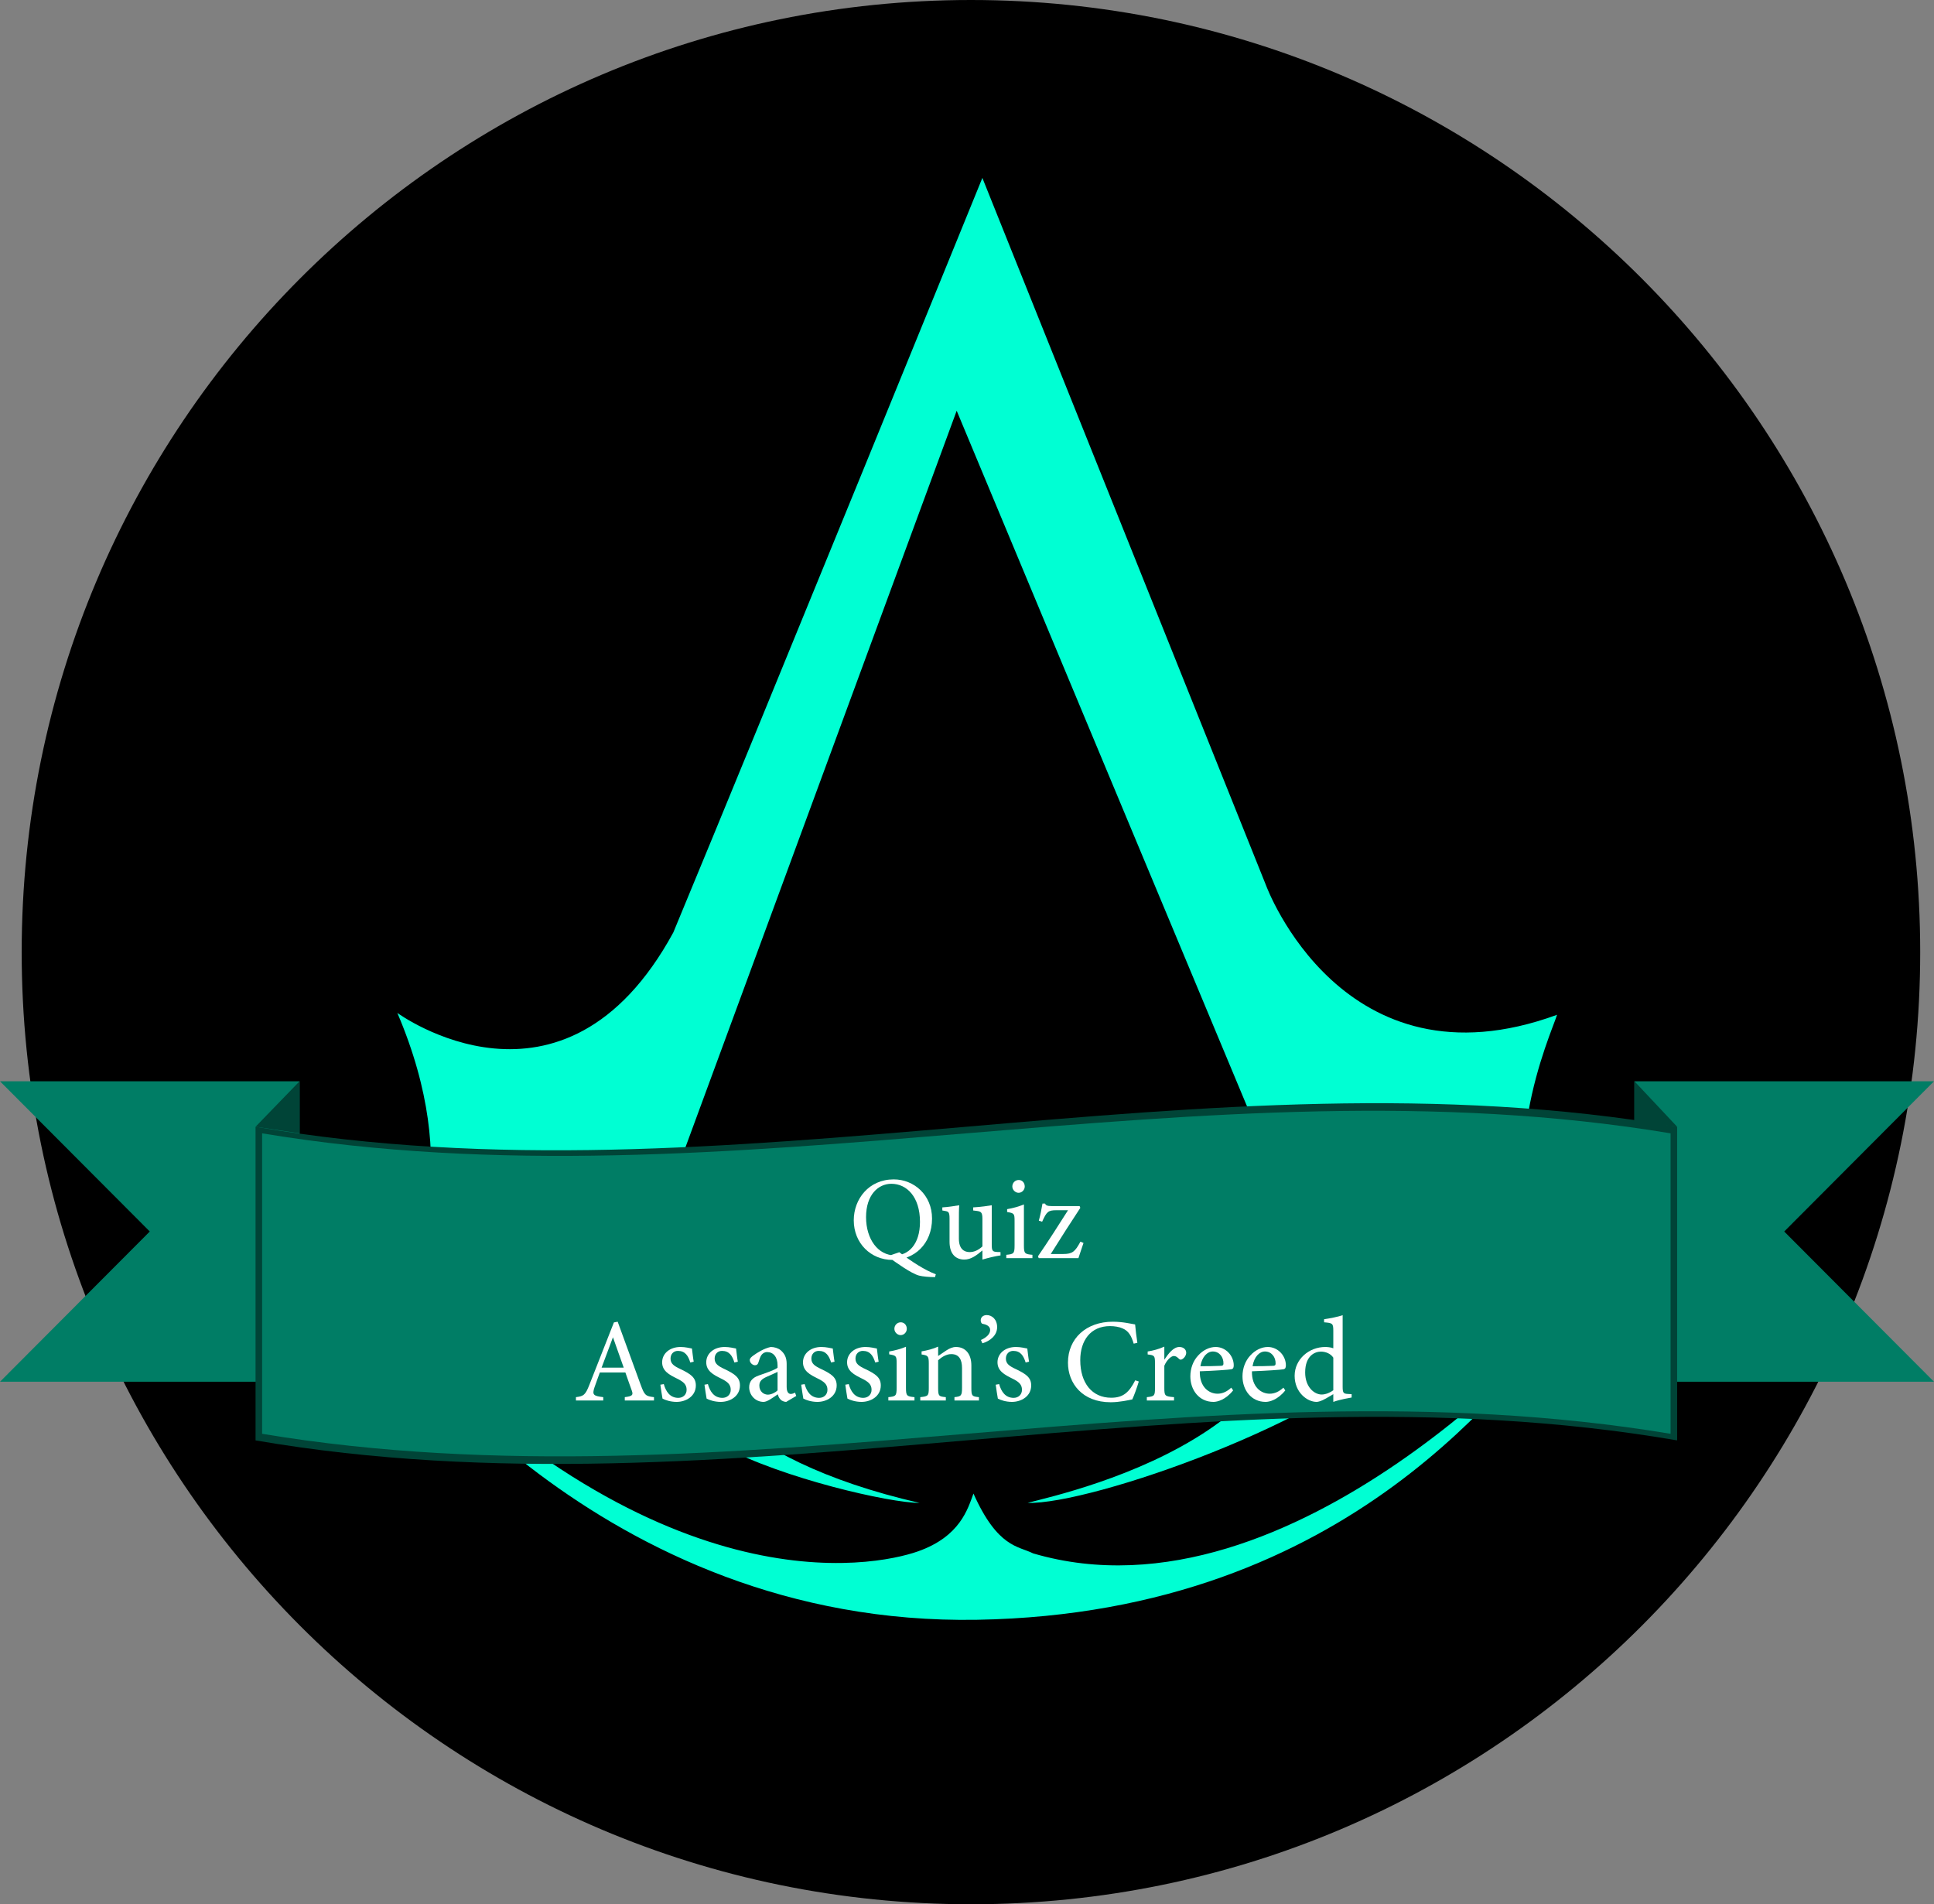 <svg width="194" height="191" viewBox="0 0 194 191" fill="none" xmlns="http://www.w3.org/2000/svg">
<rect x="0" y="0" width="194" height="191" fill="#808080" stroke="none"/>
<g clip-path="url(#clip0_53_135)">
<path d="M97.395 191C149.984 191 192.616 148.243 192.616 95.5C192.616 42.757 149.984 0 97.395 0C44.806 0 2.175 42.757 2.175 95.5C2.175 148.243 44.806 191 97.395 191Z" fill="black"/>
<path d="M39.857 101.597C39.857 101.597 56.502 113.79 67.538 93.532C76.888 71.023 98.542 17.844 98.542 17.844L127.012 88.842C127.012 88.842 134.68 109.663 156.188 101.785C155.627 103.661 149.268 117.167 155.44 128.984C153.944 128.608 148.146 126.357 140.852 134.423C133.558 142.489 109.431 150.93 103.072 150.742C107.373 149.617 138.42 142.864 128.695 119.604C118.97 96.345 95.965 41.198 95.965 41.198L68.472 115.853C68.472 115.853 53.911 141.932 92.238 150.745C89.218 150.738 78.571 148.303 72.587 145.114C70.904 144.551 60.056 139.299 57.25 136.297C54.444 133.296 48.459 126.168 40.417 129.169C41.353 126.918 46.589 117.352 39.856 101.595L39.857 101.597Z" fill="#00FFD3"/>
<path d="M157.216 131.851C157.216 131.851 129.817 163.497 103.633 155.807C102.137 155.056 100.08 155.244 97.648 149.805C97.087 151.305 96.34 154.119 92.038 155.619C87.736 157.12 65.855 161.702 37.519 131.181C38.828 133.165 60.056 163.122 98.023 162.466C135.99 161.809 151.7 137.533 157.216 131.851Z" fill="#00FFD3"/>
<path d="M194 138.591H163.951V108.454H194L178.976 123.522L194 138.591Z" fill="#007D65"/>
<path d="M0 108.454H30.049V138.591H0L15.024 123.522L0 108.454Z" fill="#007D65"/>
<path d="M168.234 144.473C120.7 136.293 73.168 152.652 25.634 144.473V113.014C73.168 121.193 120.7 104.835 168.234 113.014V144.473Z" fill="#004437"/>
<path d="M167.575 143.812C120.482 135.976 73.387 151.647 26.293 143.812V113.675C73.387 121.51 120.482 105.839 167.575 113.675V143.812Z" fill="#007D65"/>
<path d="M89.65 118.294C91.678 118.294 93.493 119.853 93.493 122.22C93.493 124.778 91.714 126.372 89.531 126.372C87.349 126.372 85.641 124.695 85.641 122.399C85.641 120.269 87.147 118.294 89.65 118.294ZM89.413 118.735C88.084 118.735 86.874 119.853 86.874 122.077C86.874 124.302 88.084 125.92 89.769 125.92C91.097 125.92 92.283 124.849 92.283 122.553C92.283 120.055 90.966 118.735 89.413 118.735ZM90.207 125.599C91.453 126.55 92.781 127.407 93.873 127.811L93.79 128.097C93.22 128.097 92.544 128.037 92.188 127.942C91.37 127.716 89.97 126.693 89.009 126.015L90.207 125.599Z" fill="white"/>
<path d="M100.361 125.92C99.791 126.003 99.151 126.158 98.546 126.336V125.42C97.905 125.956 97.383 126.336 96.731 126.336C95.936 126.336 95.249 125.849 95.249 124.552V122.244C95.249 121.602 95.154 121.53 94.857 121.471L94.525 121.411V121.102C95.035 121.078 95.818 120.959 96.221 120.888C96.186 121.268 96.186 121.839 96.186 122.625V124.243C96.186 125.289 96.731 125.587 97.265 125.587C97.704 125.587 98.143 125.396 98.546 125.016V122.244C98.546 121.602 98.404 121.518 98 121.459L97.621 121.411V121.102C98.38 121.066 99.21 120.935 99.483 120.888V124.873C99.483 125.468 99.578 125.551 100.029 125.575L100.361 125.587V125.92Z" fill="white"/>
<path d="M100.942 126.194V125.86C101.689 125.789 101.772 125.73 101.772 124.921V122.47C101.772 121.732 101.737 121.685 101.025 121.566V121.28C101.642 121.173 102.199 121.019 102.709 120.805V124.921C102.709 125.73 102.792 125.789 103.563 125.86V126.194H100.942ZM102.176 119.639C101.843 119.639 101.547 119.341 101.547 119.008C101.547 118.628 101.843 118.354 102.187 118.354C102.531 118.354 102.792 118.628 102.792 119.008C102.792 119.341 102.52 119.639 102.176 119.639Z" fill="white"/>
<path d="M108.687 124.671C108.533 125.135 108.296 125.813 108.177 126.194H104.192L104.121 126.003C105.153 124.504 106.161 122.922 107.134 121.387H105.983C105.141 121.387 104.999 121.518 104.536 122.541L104.204 122.434C104.334 121.982 104.488 121.245 104.572 120.721H104.832C104.904 120.9 105.058 120.971 105.497 120.971H108.296L108.367 121.15C107.43 122.577 106.386 124.195 105.402 125.777H106.671C107.572 125.777 107.845 125.539 108.379 124.54L108.687 124.671Z" fill="white"/>
<path d="M62.672 140.469V140.136C63.443 140.041 63.538 139.922 63.372 139.47C63.217 139.006 62.98 138.411 62.731 137.661H60.169C59.979 138.197 59.801 138.661 59.635 139.148C59.374 139.922 59.54 140.017 60.513 140.136V140.469H57.773V140.136C58.52 140.041 58.71 139.957 59.125 138.887L61.581 132.641L61.96 132.57C62.707 134.604 63.526 136.852 64.273 138.911C64.653 139.946 64.759 140.041 65.602 140.136V140.469H62.672ZM61.486 134.128C61.106 135.151 60.703 136.234 60.347 137.174H62.565L61.486 134.128Z" fill="white"/>
<path d="M69.243 136.662C69.029 135.972 68.721 135.496 67.998 135.496C67.582 135.496 67.262 135.794 67.262 136.27C67.262 136.781 67.606 137.019 68.27 137.328C69.29 137.816 69.8 138.173 69.8 138.958C69.8 140.053 68.804 140.612 67.867 140.612C67.25 140.612 66.705 140.421 66.456 140.279C66.396 139.934 66.29 139.279 66.242 138.887L66.586 138.827C66.799 139.589 67.215 140.207 68.045 140.207C68.496 140.207 68.875 139.898 68.875 139.398C68.875 138.863 68.555 138.589 67.926 138.28C67.096 137.876 66.42 137.495 66.42 136.638C66.42 135.782 67.155 135.104 68.27 135.104C68.769 135.104 69.172 135.223 69.409 135.258C69.445 135.544 69.528 136.293 69.587 136.579L69.243 136.662Z" fill="white"/>
<path d="M73.667 136.662C73.454 135.972 73.145 135.496 72.422 135.496C72.007 135.496 71.686 135.794 71.686 136.27C71.686 136.781 72.03 137.019 72.695 137.328C73.715 137.816 74.225 138.173 74.225 138.958C74.225 140.053 73.228 140.612 72.291 140.612C71.675 140.612 71.129 140.421 70.88 140.279C70.82 139.934 70.714 139.279 70.666 138.887L71.01 138.827C71.224 139.589 71.639 140.207 72.469 140.207C72.92 140.207 73.3 139.898 73.3 139.398C73.3 138.863 72.979 138.589 72.351 138.28C71.52 137.876 70.844 137.495 70.844 136.638C70.844 135.782 71.58 135.104 72.695 135.104C73.193 135.104 73.596 135.223 73.833 135.258C73.869 135.544 73.952 136.293 74.011 136.579L73.667 136.662Z" fill="white"/>
<path d="M78.863 140.612C78.685 140.612 78.424 140.517 78.305 140.386C78.151 140.231 78.08 140.064 78.02 139.85C77.546 140.172 76.965 140.612 76.597 140.612C75.755 140.612 75.15 139.91 75.15 139.148C75.15 138.566 75.47 138.185 76.123 137.959C76.846 137.709 77.736 137.4 77.997 137.186V136.948C77.997 136.103 77.57 135.615 76.953 135.615C76.68 135.615 76.514 135.746 76.395 135.889C76.265 136.055 76.182 136.317 76.075 136.662C76.016 136.852 75.909 136.936 75.731 136.936C75.506 136.936 75.209 136.698 75.209 136.412C75.209 136.246 75.364 136.103 75.601 135.936C75.945 135.687 76.633 135.247 77.309 135.104C77.665 135.104 78.032 135.211 78.305 135.425C78.72 135.782 78.91 136.186 78.91 136.805V139.101C78.91 139.648 79.112 139.815 79.325 139.815C79.468 139.815 79.622 139.755 79.752 139.684L79.871 140.017L78.863 140.612ZM77.997 137.602C77.736 137.733 77.166 137.983 76.894 138.102C76.443 138.304 76.17 138.53 76.17 138.97C76.17 139.601 76.644 139.886 77.024 139.886C77.332 139.886 77.76 139.696 77.997 139.458V137.602Z" fill="white"/>
<path d="M83.37 136.662C83.156 135.972 82.848 135.496 82.124 135.496C81.709 135.496 81.389 135.794 81.389 136.27C81.389 136.781 81.733 137.019 82.397 137.328C83.417 137.816 83.927 138.173 83.927 138.958C83.927 140.053 82.931 140.612 81.994 140.612C81.377 140.612 80.832 140.421 80.582 140.279C80.523 139.934 80.416 139.279 80.369 138.887L80.713 138.827C80.927 139.589 81.342 140.207 82.172 140.207C82.623 140.207 83.002 139.898 83.002 139.398C83.002 138.863 82.682 138.589 82.053 138.28C81.223 137.876 80.547 137.495 80.547 136.638C80.547 135.782 81.282 135.104 82.397 135.104C82.895 135.104 83.299 135.223 83.536 135.258C83.572 135.544 83.655 136.293 83.714 136.579L83.37 136.662Z" fill="white"/>
<path d="M87.794 136.662C87.581 135.972 87.272 135.496 86.549 135.496C86.134 135.496 85.813 135.794 85.813 136.27C85.813 136.781 86.157 137.019 86.822 137.328C87.842 137.816 88.352 138.173 88.352 138.958C88.352 140.053 87.355 140.612 86.418 140.612C85.802 140.612 85.256 140.421 85.007 140.279C84.948 139.934 84.841 139.279 84.793 138.887L85.137 138.827C85.351 139.589 85.766 140.207 86.596 140.207C87.047 140.207 87.427 139.898 87.427 139.398C87.427 138.863 87.106 138.589 86.478 138.28C85.647 137.876 84.971 137.495 84.971 136.638C84.971 135.782 85.707 135.104 86.822 135.104C87.32 135.104 87.723 135.223 87.96 135.258C87.996 135.544 88.079 136.293 88.138 136.579L87.794 136.662Z" fill="white"/>
<path d="M89.111 140.469V140.136C89.858 140.064 89.941 140.005 89.941 139.196V136.745C89.941 136.008 89.906 135.96 89.194 135.841V135.556C89.811 135.449 90.368 135.294 90.878 135.08V139.196C90.878 140.005 90.961 140.064 91.732 140.136V140.469H89.111ZM90.344 133.914C90.012 133.914 89.716 133.617 89.716 133.284C89.716 132.903 90.012 132.629 90.356 132.629C90.7 132.629 90.961 132.903 90.961 133.284C90.961 133.617 90.688 133.914 90.344 133.914Z" fill="white"/>
<path d="M95.741 140.469V140.136C96.429 140.064 96.501 139.981 96.501 139.172V137.209C96.501 136.377 96.204 135.818 95.421 135.818C94.935 135.818 94.472 136.103 94.105 136.436V139.22C94.105 140.041 94.176 140.064 94.876 140.136V140.469H92.313V140.136C93.096 140.053 93.167 140.005 93.167 139.22V136.769C93.167 135.996 93.084 135.96 92.444 135.853V135.544C93.025 135.449 93.606 135.294 94.105 135.068V136.008C94.342 135.841 94.603 135.663 94.911 135.461C95.243 135.247 95.552 135.104 95.896 135.104C96.844 135.104 97.438 135.806 97.438 136.96V139.22C97.438 140.029 97.509 140.064 98.197 140.136V140.469H95.741Z" fill="white"/>
<path d="M98.398 134.402C98.944 134.164 99.323 133.807 99.323 133.403C99.323 132.998 98.92 132.843 98.541 132.772C98.458 132.76 98.375 132.594 98.375 132.439C98.375 132.118 98.624 131.904 98.98 131.904C99.501 131.904 100.023 132.332 100.023 133.117C100.023 133.962 99.288 134.521 98.541 134.735L98.398 134.402Z" fill="white"/>
<path d="M102.882 136.662C102.668 135.972 102.36 135.496 101.636 135.496C101.221 135.496 100.901 135.794 100.901 136.27C100.901 136.781 101.245 137.019 101.909 137.328C102.929 137.816 103.439 138.173 103.439 138.958C103.439 140.053 102.443 140.612 101.506 140.612C100.889 140.612 100.344 140.421 100.095 140.279C100.035 139.934 99.928 139.279 99.881 138.887L100.225 138.827C100.438 139.589 100.854 140.207 101.684 140.207C102.135 140.207 102.514 139.898 102.514 139.398C102.514 138.863 102.194 138.589 101.565 138.28C100.735 137.876 100.059 137.495 100.059 136.638C100.059 135.782 100.794 135.104 101.909 135.104C102.407 135.104 102.811 135.223 103.048 135.258C103.084 135.544 103.167 136.293 103.226 136.579L102.882 136.662Z" fill="white"/>
<path d="M114.232 138.566C114.066 139.137 113.758 139.993 113.58 140.362C113.236 140.433 112.31 140.647 111.409 140.647C108.574 140.647 107.127 138.756 107.127 136.674C107.127 134.247 108.966 132.57 111.622 132.57C112.643 132.57 113.473 132.784 113.864 132.843C113.912 133.379 113.995 134.093 114.09 134.687L113.722 134.771C113.485 133.974 113.2 133.486 112.595 133.236C112.287 133.093 111.8 133.01 111.35 133.01C109.393 133.01 108.361 134.461 108.361 136.424C108.361 138.72 109.547 140.195 111.468 140.195C112.678 140.195 113.271 139.636 113.876 138.447L114.232 138.566Z" fill="white"/>
<path d="M117.767 140.469H115.039V140.136C115.786 140.064 115.857 140.005 115.857 139.232V136.757C115.857 135.972 115.81 135.936 115.122 135.853V135.556C115.703 135.461 116.237 135.318 116.794 135.068V136.377C117.209 135.758 117.707 135.104 118.3 135.104C118.739 135.104 118.988 135.377 118.988 135.675C118.988 135.948 118.799 136.21 118.585 136.329C118.467 136.4 118.372 136.389 118.277 136.305C118.099 136.127 117.956 136.008 117.743 136.008C117.494 136.008 117.055 136.377 116.794 136.983V139.22C116.794 140.005 116.853 140.064 117.767 140.136V140.469Z" fill="white"/>
<path d="M123.697 139.458C122.938 140.409 122.108 140.612 121.728 140.612C120.281 140.612 119.404 139.422 119.404 138.054C119.404 137.245 119.688 136.496 120.175 135.972C120.673 135.413 121.325 135.104 121.942 135.104C122.974 135.104 123.757 135.996 123.757 136.948C123.745 137.186 123.709 137.293 123.519 137.34C123.282 137.388 121.764 137.495 120.352 137.542C120.317 139.137 121.29 139.791 122.132 139.791C122.618 139.791 123.069 139.589 123.508 139.184L123.697 139.458ZM121.657 135.556C121.112 135.556 120.578 136.067 120.412 137.031C121.076 137.031 121.74 137.031 122.44 136.995C122.654 136.995 122.725 136.936 122.725 136.757C122.737 136.127 122.321 135.556 121.657 135.556Z" fill="white"/>
<path d="M128.928 139.458C128.169 140.409 127.339 140.612 126.959 140.612C125.512 140.612 124.634 139.422 124.634 138.054C124.634 137.245 124.919 136.496 125.405 135.972C125.904 135.413 126.556 135.104 127.173 135.104C128.205 135.104 128.988 135.996 128.988 136.948C128.976 137.186 128.94 137.293 128.75 137.34C128.513 137.388 126.995 137.495 125.583 137.542C125.548 139.137 126.52 139.791 127.363 139.791C127.849 139.791 128.3 139.589 128.738 139.184L128.928 139.458ZM126.888 135.556C126.342 135.556 125.809 136.067 125.643 137.031C126.307 137.031 126.971 137.031 127.671 136.995C127.884 136.995 127.956 136.936 127.956 136.757C127.968 136.127 127.552 135.556 126.888 135.556Z" fill="white"/>
<path d="M135.583 140.172C135.333 140.219 134.444 140.362 133.744 140.612V139.838C133.531 139.969 133.222 140.136 133.009 140.267C132.534 140.54 132.214 140.612 132.072 140.612C131.123 140.612 129.865 139.66 129.865 137.995C129.865 136.329 131.312 135.104 132.937 135.104C133.103 135.104 133.495 135.128 133.744 135.235V133.486C133.744 132.725 133.661 132.701 132.819 132.629V132.32C133.412 132.237 134.242 132.07 134.681 131.916V139.089C134.681 139.708 134.764 139.791 135.203 139.815L135.583 139.838V140.172ZM133.744 136.174C133.471 135.758 132.961 135.568 132.499 135.568C131.929 135.568 130.921 135.948 130.921 137.661C130.921 139.101 131.811 139.862 132.57 139.874C132.997 139.874 133.459 139.66 133.744 139.446V136.174Z" fill="white"/>
<path d="M163.951 108.454V112.535L168.234 113.014L163.951 108.454Z" fill="#004437"/>
<path d="M30.049 108.454V113.675L25.634 113.014L30.049 108.454Z" fill="#004437"/>
</g>
<defs>
<clipPath id="clip0_53_135">
<rect width="194" height="191" fill="white"/>
</clipPath>
</defs>
</svg>
